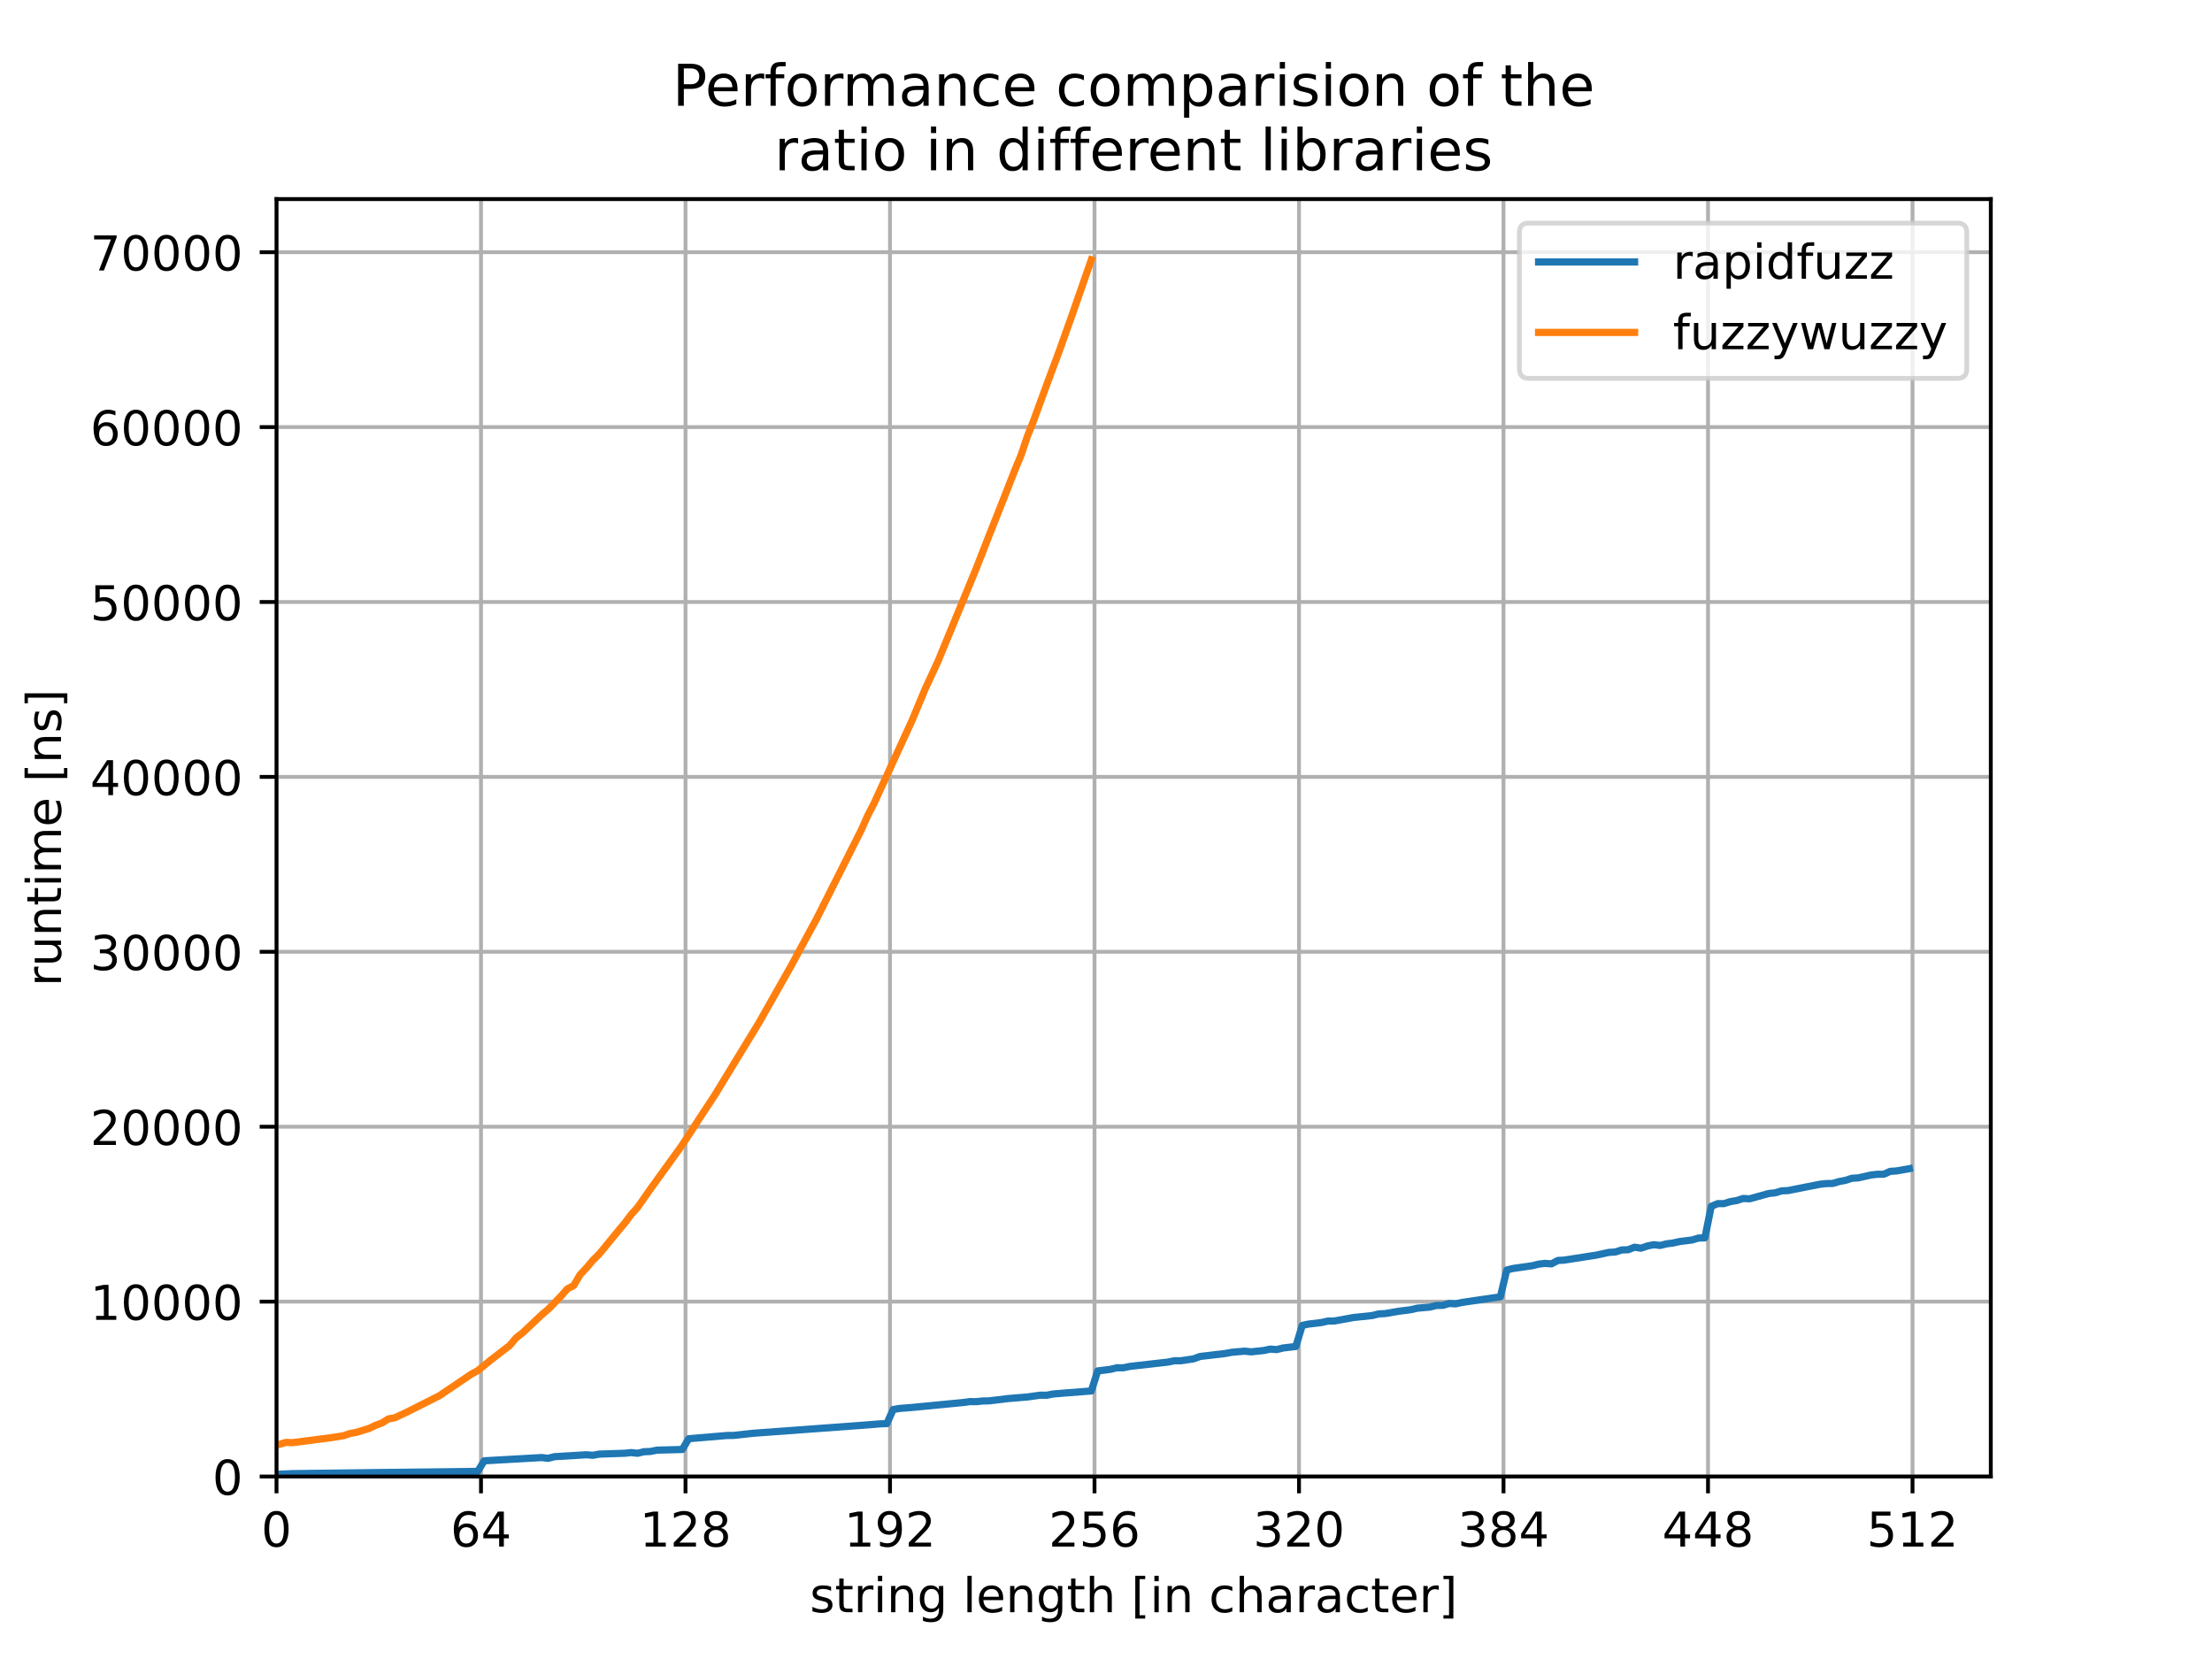 <svg xmlns="http://www.w3.org/2000/svg" xmlns:xlink="http://www.w3.org/1999/xlink" height="460.8" viewBox="0 0 460.8 345.6" width="614.4" stroke-linecap="butt" stroke-linejoin="round" xmlns:v="https://vecta.io/nano"><style><![CDATA[.B{stroke-linecap:butt}.C{stroke-linejoin:round}.D{stroke-width:.8}.E{stroke-linecap:square}.F{fill:none}.G{stroke:#000}.H{clip-path:url(#k)}.I{stroke:#b0b0b0}.J{stroke-width:1.5}.K{stroke-linejoin:miter}]]></style><g fill="#fff"><path d="M0 345.6h460.8V0H0z"/><path d="M57.6 307.584h357.12V41.472H57.6z"/></g><path d="M57.6 307.584V41.472" class="D E F H I"/><defs><path d="M0 0v3.5" id="A" class="B C D G"/></defs><use x="57.6" xlink:href="#A" y="307.584" class="D G"/><g transform="matrix(.1 0 0 -.1 54.419 322.182)"><defs><path d="M31.781 66.406q-7.609 0-11.453-7.5Q16.5 51.422 16.5 36.375q0-14.984 3.828-22.484 3.844-7.5 11.453-7.5 7.672 0 11.5 7.5 3.844 7.5 3.844 22.484 0 15.047-3.844 22.531-3.828 7.5-11.5 7.5zm0 7.813q12.266 0 18.734-9.703 6.469-9.687 6.469-28.141 0-18.406-6.469-28.109-6.469-9.687-18.734-9.687-12.25 0-18.719 9.688-6.469 9.703-6.469 28.109 0 18.453 6.469 28.141 6.469 9.703 18.719 9.703z" id="B" class="B C"/></defs><use xlink:href="#B"/></g><g class="D"><path d="M100.201 307.584V41.472" class="E F H I"/><use x="100.201" xlink:href="#A" y="307.584" class="G"/></g><g transform="matrix(.1 0 0 -.1 93.839 322.182)"><defs><path d="M33.016 40.375q-6.641 0-10.531-4.547-3.875-4.531-3.875-12.437 0-7.859 3.875-12.437 3.891-4.562 10.531-4.562 6.641 0 10.516 4.563 3.875 4.578 3.875 12.438 0 7.906-3.875 12.438-3.875 4.547-10.516 4.547zm19.578 30.922v-8.984q-3.719 1.75-7.5 2.672-3.781.938-7.5.938-9.766 0-14.922-6.594-5.141-6.594-5.875-19.922 2.875 4.25 7.219 6.516 4.359 2.266 9.578 2.266 10.984 0 17.359-6.672 6.375-6.656 6.375-18.125 0-11.234-6.641-18.031-6.641-6.781-17.672-6.781-12.656 0-19.344 9.688-6.687 9.703-6.687 28.109 0 17.281 8.203 27.563 8.203 10.281 22.016 10.281 3.719 0 7.5-.734 3.781-.734 7.891-2.187z" id="C" class="B C"/><path d="M37.797 64.313L12.891 25.391h24.906zm-2.594 8.594h12.406V25.391h10.406v-8.203H47.609V0h-9.812v17.188H4.891v9.516z" id="D" class="B C"/></defs><use xlink:href="#C"/><use x="63.623" xlink:href="#D"/></g><g class="D"><path d="M142.803 307.584V41.472" class="E F H I"/><use x="142.803" xlink:href="#A" y="307.584" class="G"/></g><g transform="matrix(.1 0 0 -.1 133.259 322.182)"><defs><path d="M12.406 8.297h16.109v55.625l-17.531-3.516v8.984l17.438 3.516h9.859V8.297h16.109V0H12.406z" id="E" class="B C"/><path d="M19.188 8.297h34.422V0H7.328v8.297q5.609 5.813 15.297 15.594 9.703 9.797 12.188 12.641 4.734 5.313 6.609 9 1.891 3.688 1.891 7.25 0 5.813-4.078 9.469-4.078 3.672-10.625 3.672-4.641 0-9.797-1.609-5.141-1.609-11-4.891v9.969Q13.766 71.781 18.938 73q5.188 1.219 9.484 1.219 11.328 0 18.063-5.672 6.734-5.656 6.734-15.125 0-4.5-1.687-8.531-1.672-4.016-6.125-9.484-1.219-1.422-7.766-8.187-6.531-6.766-18.453-18.922z" id="F" class="B C"/><path d="M31.781 34.625q-7.031 0-11.062-3.766-4.016-3.766-4.016-10.344 0-6.594 4.016-10.359 4.031-3.766 11.063-3.766 7.031 0 11.078 3.781 4.063 3.797 4.063 10.344 0 6.578-4.031 10.344-4.016 3.766-11.109 3.766zm-9.859 4.188q-6.344 1.563-9.891 5.906Q8.5 49.078 8.5 55.328q0 8.734 6.219 13.813 6.234 5.078 17.063 5.078 10.891 0 17.094-5.078 6.203-5.078 6.203-13.812 0-6.25-3.547-10.609-3.531-4.344-9.828-5.906 7.125-1.656 11.094-6.5 3.984-4.828 3.984-11.797 0-10.609-6.469-16.281-6.469-5.656-18.531-5.656-12.047 0-18.531 5.656-6.469 5.672-6.469 16.281 0 6.969 4 11.797 4.016 4.844 11.141 6.5zm-3.609 15.578q0-5.656 3.531-8.828 3.547-3.172 9.938-3.172 6.359 0 9.938 3.172 3.594 3.172 3.594 8.828 0 5.672-3.594 8.844-3.578 3.172-9.937 3.172-6.391 0-9.937-3.172-3.531-3.172-3.531-8.844z" id="G" class="B C"/></defs><use xlink:href="#E"/><use x="63.623" xlink:href="#F"/><use x="127.246" xlink:href="#G"/></g><g class="D"><path d="M185.404 307.584V41.472" class="E F H I"/><use x="185.404" xlink:href="#A" y="307.584" class="G"/></g><g transform="matrix(.1 0 0 -.1 175.861 322.182)"><defs><path d="M10.984 1.516V10.5q3.719-1.766 7.516-2.687 3.813-.922 7.484-.922 9.766 0 14.906 6.563 5.156 6.563 5.891 19.953-2.828-4.203-7.187-6.453-4.344-2.25-9.609-2.25-10.937 0-17.312 6.609-6.375 6.625-6.375 18.109 0 11.219 6.641 18 6.641 6.797 17.672 6.797 12.656 0 19.313-9.703 6.672-9.687 6.672-28.141 0-17.234-8.187-27.516Q40.234-1.422 26.422-1.422q-3.719 0-7.531.734-3.797.734-7.906 2.203zm19.625 30.906q6.641 0 10.516 4.531 3.891 4.547 3.891 12.469 0 7.859-3.891 12.422-3.875 4.563-10.516 4.563-6.641 0-10.516-4.562-3.875-4.562-3.875-12.422 0-7.922 3.875-12.469 3.875-4.531 10.516-4.531z" id="H" class="B C"/></defs><use xlink:href="#E"/><use x="63.623" xlink:href="#H"/><use x="127.246" xlink:href="#F"/></g><g class="D"><path d="M228.006 307.584V41.472" class="E F H I"/><use x="228.006" xlink:href="#A" y="307.584" class="G"/></g><g transform="matrix(.1 0 0 -.1 218.462 322.182)"><defs><path d="M10.797 72.906h38.719v-8.312H19.828V46.734q2.141.734 4.281 1.094 2.156.359 4.313.359 12.203 0 19.328-6.687 7.141-6.687 7.141-18.109 0-11.766-7.328-18.297-7.328-6.516-20.656-6.516-4.594 0-9.359.781-4.75.781-9.828 2.344v9.922q4.391-2.391 9.078-3.562 4.688-1.172 9.906-1.172 8.453 0 13.375 4.438 4.938 4.438 4.938 12.063 0 7.609-4.937 12.047-4.922 4.453-13.375 4.453-3.953 0-7.891-.875-3.922-.875-8.016-2.734z" id="I" class="B C"/></defs><use xlink:href="#F"/><use x="63.623" xlink:href="#I"/><use x="127.246" xlink:href="#C"/></g><g class="D"><path d="M270.607 307.584V41.472" class="E F H I"/><use x="270.607" xlink:href="#A" y="307.584" class="G"/></g><g transform="matrix(.1 0 0 -.1 261.064 322.182)"><defs><path d="M40.578 39.313Q47.656 37.797 51.625 33q3.984-4.781 3.984-11.812 0-10.781-7.422-16.703-7.422-5.906-21.094-5.906-4.578 0-9.437.906-4.859.906-10.031 2.719v9.516q4.094-2.391 8.969-3.609 4.891-1.219 10.219-1.219 9.266 0 14.125 3.656 4.859 3.656 4.859 10.641 0 6.453-4.516 10.078-4.516 3.641-12.562 3.641h-8.5v8.109h8.891q7.266 0 11.125 2.906 3.859 2.906 3.859 8.375 0 5.609-3.984 8.609-3.969 3.016-11.391 3.016-4.062 0-8.703-.891-4.641-.875-10.203-2.719v8.781q5.625 1.563 10.531 2.344 4.906.781 9.25.781 11.234 0 17.766-5.109 6.547-5.094 6.547-13.781 0-6.062-3.469-10.234-3.469-4.172-9.859-5.781z" id="J" class="B C"/></defs><use xlink:href="#J"/><use x="63.623" xlink:href="#F"/><use x="127.246" xlink:href="#B"/></g><g class="D"><path d="M313.209 307.584V41.472" class="E F H I"/><use x="313.209" xlink:href="#A" y="307.584" class="G"/></g><g transform="matrix(.1 0 0 -.1 303.665 322.182)"><use xlink:href="#J"/><use x="63.623" xlink:href="#G"/><use x="127.246" xlink:href="#D"/></g><g class="D"><path d="M355.81 307.584V41.472" class="E F H I"/><use x="355.81" xlink:href="#A" y="307.584" class="G"/></g><g transform="matrix(.1 0 0 -.1 346.266 322.182)"><use xlink:href="#D"/><use x="63.623" xlink:href="#D"/><use x="127.246" xlink:href="#G"/></g><g class="D"><path d="M398.412 307.584V41.472" class="E F H I"/><use x="398.412" xlink:href="#A" y="307.584" class="G"/></g><g transform="matrix(.1 0 0 -.1 388.868 322.182)"><use xlink:href="#I"/><use x="63.623" xlink:href="#E"/><use x="127.246" xlink:href="#F"/></g><g transform="matrix(.1 0 0 -.1 168.701 335.861)"><defs><path d="M44.281 53.078v-8.5q-3.797 1.953-7.906 2.922-4.094.984-8.5.984-6.687 0-10.031-2.047-3.344-2.047-3.344-6.156 0-3.125 2.391-4.906 2.391-1.781 9.625-3.391l3.078-.687q9.563-2.047 13.594-5.781 4.031-3.734 4.031-10.422 0-7.625-6.031-12.078-6.031-4.437-16.578-4.437-4.391 0-9.156.859Q10.688.297 5.422 2v9.281q4.984-2.594 9.813-3.891 4.828-1.281 9.578-1.281 6.344 0 9.75 2.172 3.422 2.172 3.422 6.125 0 3.656-2.469 5.609-2.453 1.953-10.812 3.766l-3.125.734q-8.344 1.75-12.062 5.391-3.703 3.641-3.703 9.984 0 7.719 5.469 11.906Q16.75 56 26.813 56q4.969 0 9.359-.734 4.406-.719 8.109-2.187z" id="K" class="B C"/><path d="M18.313 70.219V54.688h18.5v-6.984h-18.5V18.016q0-6.687 1.828-8.594 1.828-1.906 7.453-1.906h9.219V0h-9.219Q17.188 0 13.234 3.875 9.281 7.766 9.281 18.016v29.688H2.688v6.984h6.594v15.531z" id="L" class="B C"/><path d="M41.109 46.297q-1.516.875-3.297 1.281-1.781.422-3.922.422-7.625 0-11.703-4.953-4.078-4.953-4.078-14.234V0H9.078v54.688h9.031v-8.5q2.844 4.984 7.375 7.391Q30.031 56 36.531 56q.922 0 2.047-.125 1.125-.109 2.484-.359z" id="M" class="B C"/><path d="M9.422 54.688h8.984V0H9.422zm0 21.297h8.984V64.594H9.422z" id="N" class="B C"/><path d="M54.891 33.016V0h-8.984v32.719q0 7.766-3.031 11.609-3.031 3.859-9.078 3.859-7.281 0-11.484-4.641-4.203-4.625-4.203-12.641V0H9.078v54.688h9.031v-8.5q3.234 4.938 7.594 7.375Q30.078 56 35.797 56q9.422 0 14.25-5.828 4.844-5.828 4.844-17.156z" id="O" class="B C"/><path d="M45.406 27.984q0 9.766-4.031 15.125-4.016 5.375-11.297 5.375-7.219 0-11.25-5.375-4.031-5.359-4.031-15.125 0-9.719 4.031-15.094 4.031-5.375 11.25-5.375 7.281 0 11.297 5.375 4.031 5.375 4.031 15.094zm8.984-21.203q0-13.953-6.203-20.766Q42-20.797 29.203-20.797q-4.734 0-8.937.703-4.203.703-8.156 2.172v8.734q3.953-2.141 7.813-3.156 3.859-1.031 7.859-1.031 8.844 0 13.234 4.609 4.391 4.609 4.391 13.938v4.453q-2.781-4.844-7.125-7.234Q33.938 0 27.875 0 17.828 0 11.672 7.656q-6.156 7.672-6.156 20.328 0 12.688 6.156 20.344Q17.828 56 27.875 56q6.063 0 10.406-2.391 4.344-2.391 7.125-7.219v8.297h8.984z" id="P" class="B C"/><path d="M9.422 75.984h8.984V0H9.422z" id="Q" class="B C"/><path d="M56.203 29.594v-4.391H14.891q.594-9.281 5.594-14.141 5-4.859 13.938-4.859 5.172 0 10.031 1.266 4.859 1.266 9.656 3.813v-8.5Q49.266.734 44.188-.344q-5.078-1.078-10.297-1.078-13.094 0-20.734 7.609-7.641 7.625-7.641 20.625 0 13.422 7.25 21.297Q20.016 56 32.328 56q11.031 0 17.453-7.109 6.422-7.094 6.422-19.297zm-8.984 2.641q-.094 7.359-4.125 11.75-4.031 4.406-10.672 4.406-7.516 0-12.031-4.25-4.516-4.25-5.203-11.969z" id="R" class="B C"/><path d="M54.891 33.016V0h-8.984v32.719q0 7.766-3.031 11.609-3.031 3.859-9.078 3.859-7.281 0-11.484-4.641-4.203-4.625-4.203-12.641V0H9.078v75.984h9.031V46.188q3.234 4.938 7.594 7.375Q30.078 56 35.797 56q9.422 0 14.25-5.828 4.844-5.828 4.844-17.156z" id="S" class="B C"/><path d="M8.594 75.984h20.703V69H17.578V-6.203h11.719v-6.984H8.594z" id="T" class="B C"/><path d="M48.781 52.594v-8.406q-3.812 2.109-7.641 3.156-3.828 1.047-7.734 1.047-8.75 0-13.594-5.547-4.828-5.531-4.828-15.547 0-10.016 4.828-15.562 4.844-5.531 13.594-5.531 3.906 0 7.734 1.047 3.828 1.047 7.641 3.156V2.094Q45.016.344 40.984-.531q-4.016-.891-8.562-.891-12.359 0-19.641 7.766-7.266 7.766-7.266 20.953 0 13.375 7.344 21.031Q20.219 56 33.016 56q4.141 0 8.094-.859 3.953-.844 7.672-2.547z" id="U" class="B C"/><path d="M34.281 27.484q-10.891 0-15.094-2.484-4.203-2.484-4.203-8.5 0-4.781 3.156-7.594 3.156-2.797 8.563-2.797 7.484 0 12 5.297 4.516 5.297 4.516 14.078v2zm17.922 3.719V0h-8.984v8.297Q40.141 3.328 35.547.953q-4.594-2.375-11.234-2.375-8.391 0-13.359 4.719Q6 8.016 6 15.922q0 9.219 6.172 13.906 6.188 4.688 18.438 4.688h12.609v.891q0 6.203-4.078 9.594-4.078 3.391-11.453 3.391-4.687 0-9.141-1.125-4.437-1.125-8.531-3.375v8.313q4.922 1.906 9.563 2.844 4.641.953 9.031.953 11.875 0 17.734-6.156 5.859-6.141 5.859-18.641z" id="V" class="B C"/><path d="M30.422 75.984v-89.172H9.719v6.984h11.672V69H9.719v6.984z" id="W" class="B C"/></defs><use xlink:href="#K"/><use x="52.1" xlink:href="#L"/><use x="91.309" xlink:href="#M"/><use x="132.422" xlink:href="#N"/><use x="160.205" xlink:href="#O"/><use x="223.584" xlink:href="#P"/><use x="287.061" xlink:href="#AG"/><use x="318.848" xlink:href="#Q"/><use x="346.631" xlink:href="#R"/><use x="408.154" xlink:href="#O"/><use x="471.533" xlink:href="#P"/><use x="535.01" xlink:href="#L"/><use x="574.219" xlink:href="#S"/><use x="637.598" xlink:href="#AG"/><use x="669.385" xlink:href="#T"/><use x="708.398" xlink:href="#N"/><use x="736.182" xlink:href="#O"/><use x="799.561" xlink:href="#AG"/><use x="831.348" xlink:href="#U"/><use x="886.328" xlink:href="#S"/><use x="949.707" xlink:href="#V"/><use x="1010.986" xlink:href="#M"/><use x="1052.1" xlink:href="#V"/><use x="1113.379" xlink:href="#U"/><use x="1168.359" xlink:href="#L"/><use x="1207.568" xlink:href="#R"/><use x="1269.092" xlink:href="#M"/><use x="1310.205" xlink:href="#W"/></g><path d="M57.6 307.584h357.12" class="D E F H I"/><defs><path d="M0 0h-3.5" id="X" class="B C D G"/></defs><use x="57.6" xlink:href="#X" y="307.584" class="D G"/><use xlink:href="#B" transform="matrix(.1 0 0 -.1 44.237 311.383)"/><g class="D"><path d="M57.6 271.149h357.12" class="E F H I"/><use x="57.6" xlink:href="#X" y="271.149" class="G"/></g><g transform="matrix(.1 0 0 -.1 18.788 274.948)"><use xlink:href="#E"/><use x="63.623" xlink:href="#B"/><use x="127.246" xlink:href="#B"/><use x="190.869" xlink:href="#B"/><use x="254.492" xlink:href="#B"/></g><g class="D"><path d="M57.6 234.714h357.12" class="E F H I"/><use x="57.6" xlink:href="#X" y="234.714" class="G"/></g><g transform="matrix(.1 0 0 -.1 18.788 238.513)"><use xlink:href="#F"/><use x="63.623" xlink:href="#B"/><use x="127.246" xlink:href="#B"/><use x="190.869" xlink:href="#B"/><use x="254.492" xlink:href="#B"/></g><g class="D"><path d="M57.6 198.278h357.12" class="E F H I"/><use x="57.6" xlink:href="#X" y="198.278" class="G"/></g><g transform="matrix(.1 0 0 -.1 18.788 202.078)"><use xlink:href="#J"/><use x="63.623" xlink:href="#B"/><use x="127.246" xlink:href="#B"/><use x="190.869" xlink:href="#B"/><use x="254.492" xlink:href="#B"/></g><g class="D"><path d="M57.6 161.843h357.12" class="E F H I"/><use x="57.6" xlink:href="#X" y="161.843" class="G"/></g><g transform="matrix(.1 0 0 -.1 18.788 165.642)"><use xlink:href="#D"/><use x="63.623" xlink:href="#B"/><use x="127.246" xlink:href="#B"/><use x="190.869" xlink:href="#B"/><use x="254.492" xlink:href="#B"/></g><g class="D"><path d="M57.6 125.408h357.12" class="E F H I"/><use x="57.6" xlink:href="#X" y="125.408" class="G"/></g><g transform="matrix(.1 0 0 -.1 18.788 129.207)"><use xlink:href="#I"/><use x="63.623" xlink:href="#B"/><use x="127.246" xlink:href="#B"/><use x="190.869" xlink:href="#B"/><use x="254.492" xlink:href="#B"/></g><g class="D"><path d="M57.6 88.973h357.12" class="E F H I"/><use x="57.6" xlink:href="#X" y="88.973" class="G"/></g><g transform="matrix(.1 0 0 -.1 18.788 92.772)"><use xlink:href="#C"/><use x="63.623" xlink:href="#B"/><use x="127.246" xlink:href="#B"/><use x="190.869" xlink:href="#B"/><use x="254.492" xlink:href="#B"/></g><g class="D"><path d="M57.6 52.537h357.12" class="E F H I"/><use x="57.6" xlink:href="#X" y="52.537" class="G"/></g><g transform="matrix(.1 0 0 -.1 18.788 56.337)"><defs><path d="M8.203 72.906h46.875v-4.203L28.609 0H18.313l24.906 64.594H8.203z" id="Y" class="B C"/></defs><use xlink:href="#Y"/><use x="63.623" xlink:href="#B"/><use x="127.246" xlink:href="#B"/><use x="190.869" xlink:href="#B"/><use x="254.492" xlink:href="#B"/></g><g transform="matrix(0 -.1 -.1 0 12.708 205.481)"><defs><path d="M8.5 21.578v33.109h8.984V21.922q0-7.766 3.016-11.656 3.031-3.875 9.094-3.875 7.266 0 11.484 4.641 4.234 4.641 4.234 12.656v31h8.984V0h-8.984v8.406Q42.047 3.422 37.719 1q-4.312-2.422-10.031-2.422-9.422 0-14.312 5.859Q8.5 10.297 8.5 21.578zM31.109 56z" id="Z" class="B C"/><path d="M52 44.188q3.375 6.063 8.063 8.938Q64.75 56 71.094 56q8.547 0 13.188-5.984 4.641-5.969 4.641-17V0h-9.031v32.719q0 7.859-2.797 11.656-2.781 3.813-8.484 3.813-6.984 0-11.047-4.641-4.047-4.625-4.047-12.641V0h-9.031v32.719q0 7.906-2.781 11.688-2.781 3.781-8.594 3.781-6.891 0-10.953-4.656-4.047-4.656-4.047-12.625V0H9.078v54.688h9.031v-8.5q3.078 5.031 7.375 7.422Q29.781 56 35.688 56q5.969 0 10.141-3.031Q50 49.953 52 44.188z" id="a" class="B C"/></defs><use xlink:href="#M"/><use x="41.113" xlink:href="#Z"/><use x="104.492" xlink:href="#O"/><use x="167.871" xlink:href="#L"/><use x="207.08" xlink:href="#N"/><use x="234.863" xlink:href="#a"/><use x="332.275" xlink:href="#R"/><use x="393.799" xlink:href="#AG"/><use x="425.586" xlink:href="#T"/><use x="464.6" xlink:href="#O"/><use x="527.979" xlink:href="#K"/><use x="580.078" xlink:href="#W"/></g><g class="E F"><g class="J"><path d="M58.266 307.097l2.663-.112 19.969-.253 18.638-.221 1.331-2.2 11.982-.675 1.331.163 1.331-.345 6.656-.399 1.331.111 1.331-.248 5.325-.181 1.331-.135 1.331.144 1.331-.323 1.331-.053 1.331-.276 5.325-.138 1.331-2.246 7.988-.671 1.331-.014 3.994-.44 22.632-1.656 3.994-.32 1.331-.044 1.331-2.94 1.331-.224 2.663-.211 2.663-.255 7.988-.774 1.331-.185 1.331.018 1.331-.146 1.331-.021 3.994-.485 3.994-.326 2.663-.375 1.331.015 1.331-.258 2.663-.223 3.994-.31 1.331-.097 1.331-4.179 2.663-.332 1.331-.33 1.331.01 1.331-.284 7.988-.907 1.331-.281 1.331.007 2.663-.399 1.331-.492 5.325-.629 1.331-.255 2.663-.228 1.331.143 2.663-.281 1.331-.292 1.331.108 1.331-.339 2.663-.311 1.331-4.387 1.331-.285 2.663-.315 1.331-.306 1.331-.01 3.994-.729 3.994-.425 1.331-.335 1.331-.065 2.663-.464 2.663-.345 1.331-.311 2.663-.236 1.331-.339 1.331-.018 1.331-.392 1.331.08 1.331-.293 2.663-.395 5.325-.778 1.331-5.583 1.331-.326 3.994-.567 1.331-.334 1.331-.154 1.331.097 1.331-.708 1.331-.073 6.656-1.035 2.663-.573 1.331-.084 1.331-.427 1.331-.04 1.331-.526 1.331.202 1.331-.451 1.331-.275 1.331.158 1.331-.333 1.331-.17 1.331-.302 2.663-.338 1.331-.4 1.331-.039 1.331-6.559 1.331-.569 1.331-.011 1.331-.417 1.331-.22 1.331-.435 1.331.078 3.994-1.11 1.331-.138 1.331-.403 1.331-.065 6.656-1.317 1.331-.143 1.331-.023 1.331-.394 1.331-.252 1.331-.434 1.331-.081 2.663-.605 1.331-.149 1.331-.008 1.331-.599 1.331-.087 2.663-.472" stroke="#1f77b4" class="H"/><path d="M58.266 300.852l1.331-.378 1.331.056 7.988-1.026 2.663-.419 1.331-.466 1.331-.234 2.663-.82 1.331-.642 1.331-.494 1.331-.838 1.331-.239 2.663-1.248 6.656-3.36 6.656-4.495 1.331-.728 2.663-2.172 3.994-3.077 1.331-1.577 1.331-1.031 3.994-3.777 1.331-1.12 2.663-2.727 1.331-1.532 1.331-.697 1.331-2.269 1.331-1.41 1.331-1.584 1.331-1.308 3.994-4.867 1.331-1.584 1.331-1.783 1.331-1.478 2.663-3.809 6.656-9.216 3.994-6.155 2.663-4.036 9.319-15.276 6.656-11.756 5.325-9.844 9.319-18.517 1.331-2.988 1.331-2.577 7.988-17.42 2.663-6.403 2.663-5.747 7.988-19.389 2.663-6.824 2.663-6.725 2.663-6.802 1.331-3.222 1.331-3.944 1.331-3.369 2.663-7.299 2.663-7.153 2.663-7.479 3.994-11.459" stroke="#ff7f0e" class="H"/></g><g class="D G K"><path d="M57.6 307.584V41.472m357.12 266.112V41.472"/><path d="M57.6 307.584h357.12M57.6 41.472h357.12"/></g></g><g transform="matrix(.12 0 0 -.12 140.091 22.035)"><defs><path d="M19.672 64.797V37.406h12.406q6.891 0 10.641 3.563 3.766 3.563 3.766 10.156 0 6.547-3.766 10.109-3.75 3.563-10.641 3.563zm-9.859 8.109h22.266q12.266 0 18.531-5.547 6.281-5.547 6.281-16.234 0-10.797-6.281-16.312-6.266-5.516-18.531-5.516H19.672V0H9.813z" id="b" class="B C"/><path d="M37.109 75.984V68.5h-8.594q-4.828 0-6.719-1.953-1.875-1.953-1.875-7.031v-4.828h14.797v-6.984H19.922V0h-9.031v47.703H2.297v6.984h8.594V58.5q0 9.125 4.25 13.297 4.25 4.188 13.469 4.188z" id="c" class="B C"/><path d="M30.609 48.391q-7.219 0-11.422-5.641-4.203-5.641-4.203-15.453 0-9.812 4.172-15.453 4.188-5.641 11.453-5.641 7.188 0 11.375 5.656 4.203 5.672 4.203 15.438 0 9.719-4.203 15.406-4.187 5.688-11.375 5.688zm0 7.609q11.719 0 18.406-7.625 6.703-7.609 6.703-21.078 0-13.422-6.703-21.078-6.687-7.641-18.406-7.641-11.766 0-18.437 7.641-6.656 7.656-6.656 21.078 0 13.469 6.656 21.078Q18.844 56 30.609 56z" id="d" class="B C"/><path d="M18.109 8.203v-29H9.078v75.484h9.031v-8.297q2.844 4.875 7.156 7.234Q29.594 56 35.594 56q9.969 0 16.188-7.906 6.234-7.906 6.234-20.797 0-12.891-6.234-20.812-6.219-7.906-16.187-7.906-6 0-10.328 2.375-4.312 2.375-7.156 7.25zm30.578 19.094q0 9.906-4.078 15.547-4.078 5.641-11.203 5.641-7.141 0-11.219-5.641-4.078-5.641-4.078-15.547 0-9.906 4.078-15.547 4.078-5.641 11.219-5.641 7.125 0 11.203 5.641 4.078 5.641 4.078 15.547z" id="e" class="B C"/></defs><use xlink:href="#b"/><use x="56.678" xlink:href="#R"/><use x="118.201" xlink:href="#M"/><use x="159.314" xlink:href="#c"/><use x="194.52" xlink:href="#d"/><use x="255.701" xlink:href="#M"/><use x="295.064" xlink:href="#a"/><use x="392.477" xlink:href="#V"/><use x="453.756" xlink:href="#O"/><use x="517.135" xlink:href="#U"/><use x="572.115" xlink:href="#R"/><use x="633.639" xlink:href="#AG"/><use x="665.426" xlink:href="#U"/><use x="720.406" xlink:href="#d"/><use x="781.588" xlink:href="#a"/><use x="879" xlink:href="#e"/><use x="942.477" xlink:href="#V"/><use x="1003.756" xlink:href="#M"/><use x="1044.869" xlink:href="#N"/><use x="1072.652" xlink:href="#K"/><use x="1124.752" xlink:href="#N"/><use x="1152.535" xlink:href="#d"/><use x="1213.717" xlink:href="#O"/><use x="1277.096" xlink:href="#AG"/><use x="1308.883" xlink:href="#d"/><use x="1370.064" xlink:href="#c"/><use x="1405.27" xlink:href="#AG"/><use x="1437.057" xlink:href="#L"/><use x="1476.266" xlink:href="#S"/><use x="1539.645" xlink:href="#R"/></g><g transform="matrix(.12 0 0 -.12 161.329 35.472)"><defs><path d="M45.406 46.391v29.594h8.984V0h-8.984v8.203Q42.578 3.328 38.25.953q-4.312-2.375-10.375-2.375-9.906 0-16.141 7.906-6.219 7.922-6.219 20.813 0 12.891 6.219 20.797Q17.969 56 27.875 56q6.063 0 10.375-2.375 4.328-2.359 7.156-7.234zM14.797 27.297q0-9.906 4.078-15.547 4.078-5.641 11.203-5.641 7.125 0 11.219 5.641 4.109 5.641 4.109 15.547 0 9.906-4.109 15.547-4.094 5.641-11.219 5.641-7.125 0-11.203-5.641-4.078-5.641-4.078-15.547z" id="f" class="B C"/><path d="M48.688 27.297q0 9.906-4.078 15.547-4.078 5.641-11.203 5.641-7.141 0-11.219-5.641-4.078-5.641-4.078-15.547 0-9.906 4.078-15.547 4.078-5.641 11.219-5.641 7.125 0 11.203 5.641 4.078 5.641 4.078 15.547zM18.109 46.391q2.844 4.875 7.156 7.234Q29.594 56 35.594 56q9.969 0 16.188-7.906 6.234-7.906 6.234-20.797 0-12.891-6.234-20.812-6.219-7.906-16.187-7.906-6 0-10.328 2.375-4.312 2.375-7.156 7.25V0H9.078v75.984h9.031z" id="g" class="B C"/></defs><use xlink:href="#M"/><use x="41.113" xlink:href="#V"/><use x="102.393" xlink:href="#L"/><use x="141.602" xlink:href="#N"/><use x="169.385" xlink:href="#d"/><use x="230.566" xlink:href="#AG"/><use x="262.354" xlink:href="#N"/><use x="290.137" xlink:href="#O"/><use x="353.516" xlink:href="#AG"/><use x="385.303" xlink:href="#f"/><use x="448.779" xlink:href="#N"/><use x="476.563" xlink:href="#c"/><use x="511.768" xlink:href="#c"/><use x="546.973" xlink:href="#R"/><use x="608.496" xlink:href="#M"/><use x="647.359" xlink:href="#R"/><use x="708.883" xlink:href="#O"/><use x="772.262" xlink:href="#L"/><use x="811.471" xlink:href="#AG"/><use x="843.258" xlink:href="#Q"/><use x="871.041" xlink:href="#N"/><use x="898.824" xlink:href="#g"/><use x="962.301" xlink:href="#M"/><use x="1003.414" xlink:href="#V"/><use x="1064.693" xlink:href="#M"/><use x="1105.807" xlink:href="#N"/><use x="1133.59" xlink:href="#R"/><use x="1195.113" xlink:href="#K"/></g><path d="M318.515 78.828h89.205q2 0 2-2V48.472q0-2-2-2h-89.205q-2 0-2 2v28.356q0 2 2 2z" fill="#fff" opacity=".8" stroke="#ccc" class="K"/><path d="M320.515 54.57h20" stroke="#1f77b4" class="E F J"/><g transform="matrix(.1 0 0 -.1 348.515 58.07)"><defs><path d="M5.516 54.688h42.672v-8.203L14.406 7.172h33.781V0H4.297v8.203l33.797 39.313H5.516z" id="h" class="B C"/></defs><use xlink:href="#M"/><use x="41.113" xlink:href="#V"/><use x="102.393" xlink:href="#e"/><use x="165.869" xlink:href="#N"/><use x="193.652" xlink:href="#f"/><use x="257.129" xlink:href="#c"/><use x="292.334" xlink:href="#Z"/><use x="355.713" xlink:href="#h"/><use x="408.203" xlink:href="#h"/></g><path d="M320.515 69.249h20" stroke="#ff7f0e" class="E F J"/><g transform="matrix(.1 0 0 -.1 348.515 72.749)"><defs><path d="M32.172-5.078q-3.797-9.766-7.422-12.734-3.609-2.984-9.656-2.984H7.906v7.516h5.281q3.703 0 5.75 1.766Q21-9.766 23.484-3.219L25.094.875 2.984 54.688H12.5l17.094-42.766 17.094 42.766h9.516z" id="i" class="B C"/><path d="M4.203 54.688h8.984l11.234-42.672 11.172 42.672h10.594l11.234-42.672 11.188 42.672h8.984L63.281 0H52.688L40.922 44.828 29.109 0H18.5z" id="j" class="B C"/></defs><use xlink:href="#c"/><use x="35.205" xlink:href="#Z"/><use x="98.584" xlink:href="#h"/><use x="151.074" xlink:href="#h"/><use x="203.564" xlink:href="#i"/><use x="262.744" xlink:href="#j"/><use x="344.531" xlink:href="#Z"/><use x="407.91" xlink:href="#h"/><use x="460.4" xlink:href="#h"/><use x="512.891" xlink:href="#i"/></g><defs><clipPath id="k"><path d="M57.6 41.472h357.12v266.112H57.6z" class="B C"/></clipPath></defs></svg>
